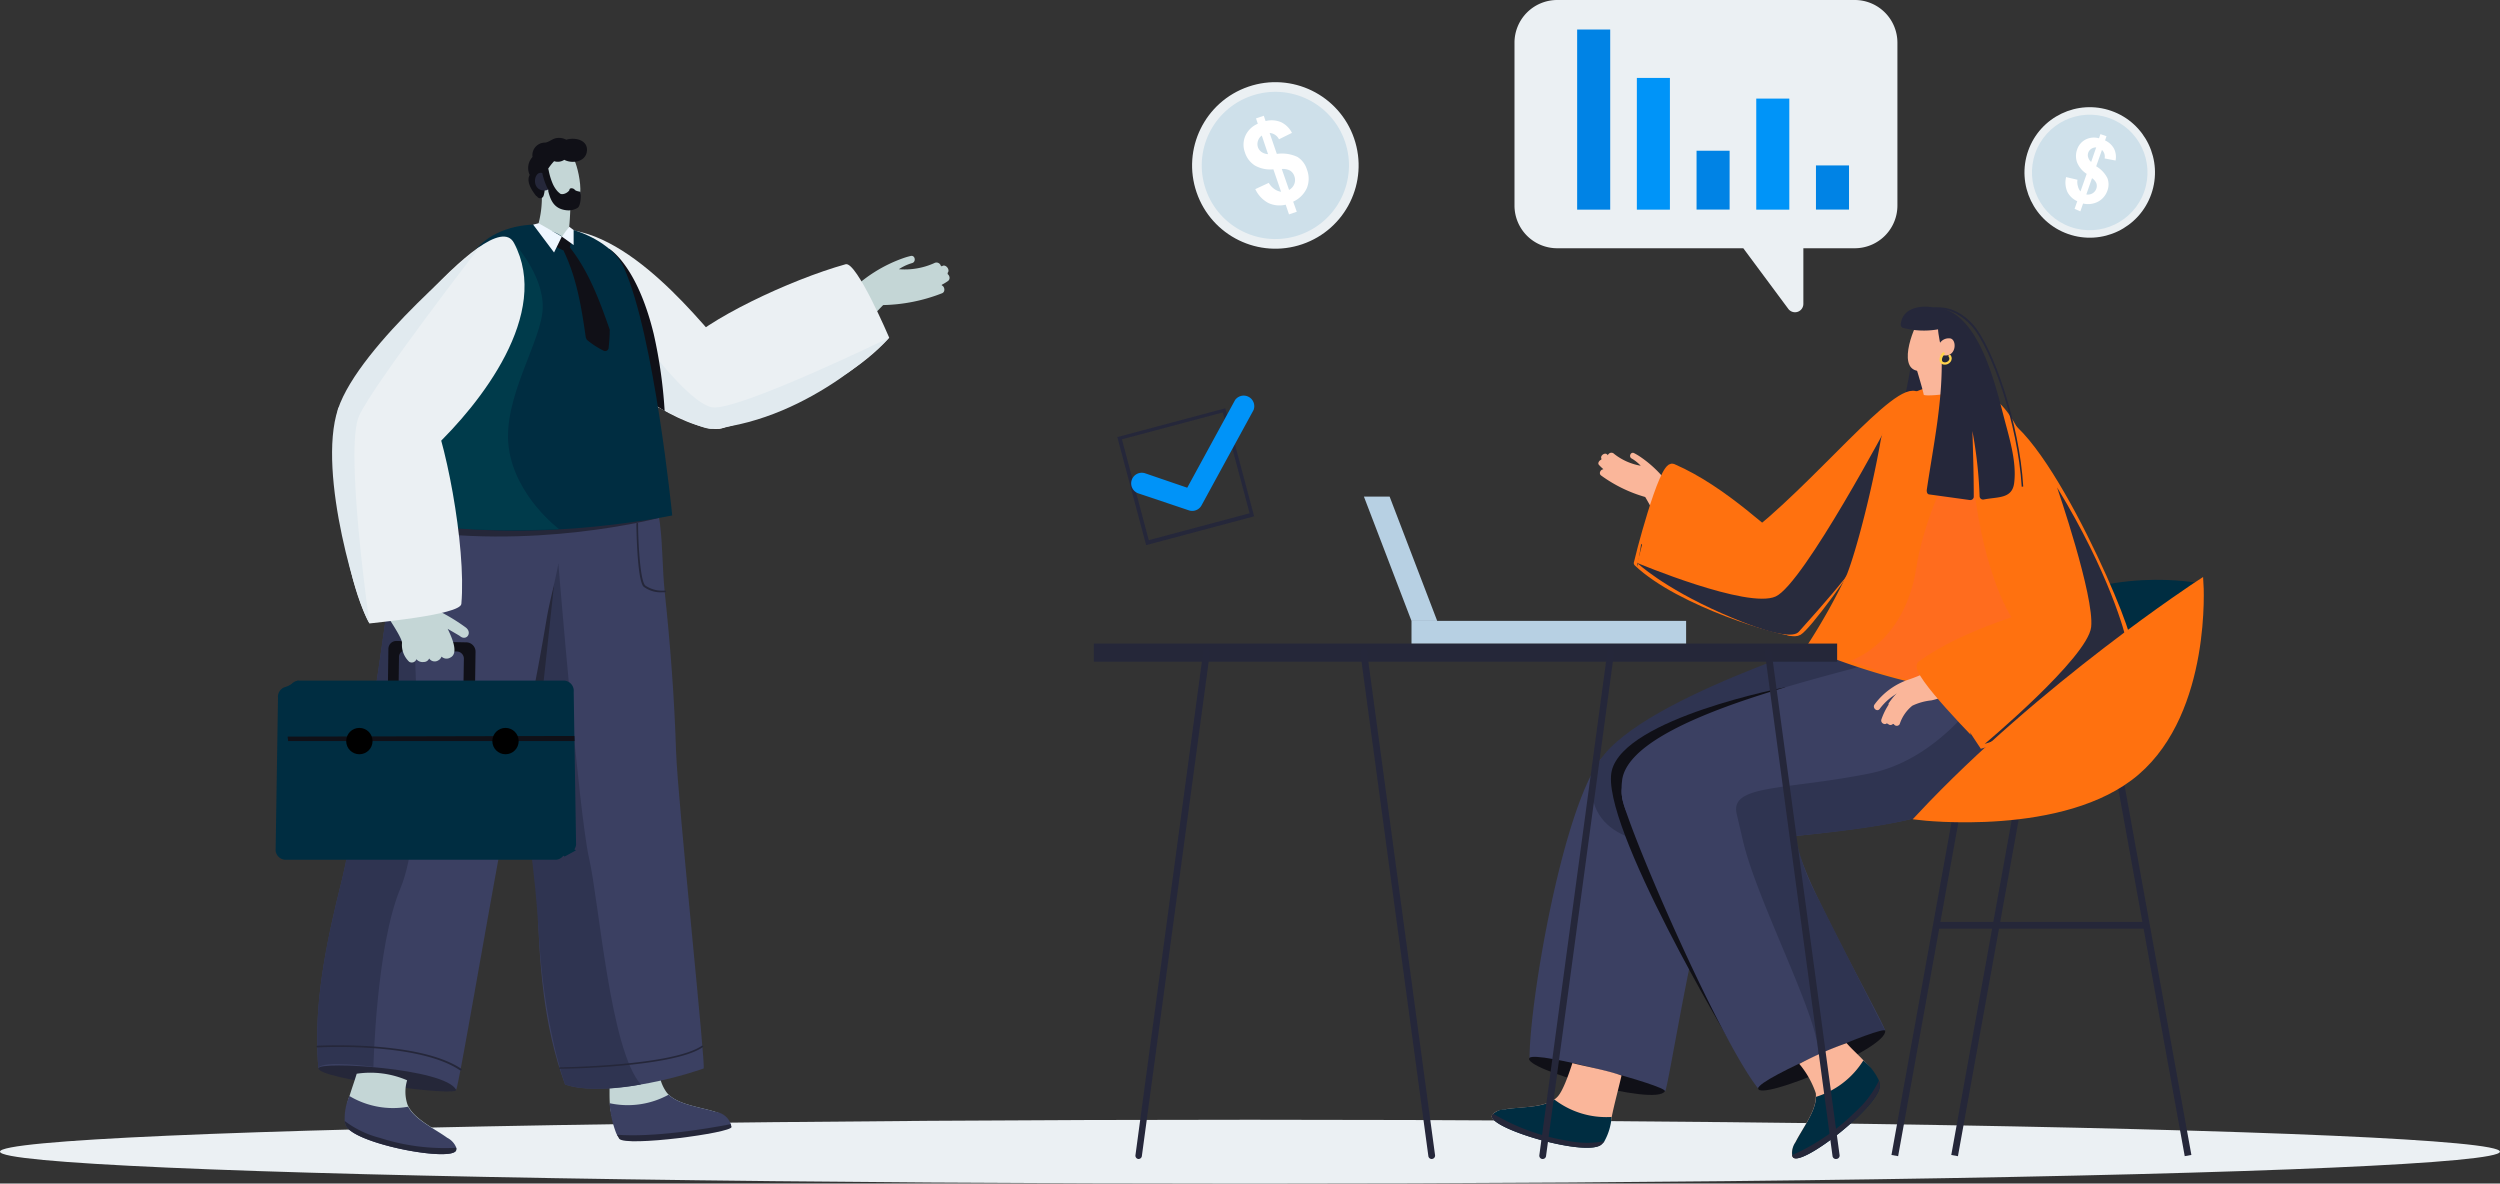 <svg id="Layer_1" data-name="Layer 1" xmlns="http://www.w3.org/2000/svg" viewBox="0 0 347.13 164.34"><rect x="0" y="0" width="347.13" height="164.34" fill="#333333" stroke="none"/><defs><style>.cls-1{fill:#ebf0f3;}.cls-2{fill:#c4d6d6;}.cls-3{fill:#3b4062;}.cls-4{fill:#252739;}.cls-5{fill:#e1eaef;}.cls-6{fill:#2f3451;}.cls-7{fill:#101017;}.cls-8{fill:#002d41;}.cls-9{fill:#003b4b;}.cls-10{fill:#25273a;}.cls-11{fill:#eff7ff;}.cls-12{fill:#fab69a;}.cls-13{fill:#ff710f;stroke:#ff710f;stroke-miterlimit:10;}.cls-14{fill:#282b3d;}.cls-15{fill:#ff6c1e;}.cls-16{fill:#ffd34b;}.cls-17{fill:#b7d0e3;}.cls-18{fill:#0083e5;}.cls-19{fill:#0094f8;}.cls-20{fill:#cee0ea;}.cls-21{fill:#fff;}.cls-22{fill:#0093f8;}</style></defs><title>illustrations 2 350x200</title><ellipse class="cls-1" cx="173.56" cy="159.91" rx="173.56" ry="4.43"/><path class="cls-2" d="M101.7,177.54c-1.91-.75-5.32-1-6.91-2.54a2.39,2.39,0,0,1-.33-.38,5.53,5.53,0,0,1-1-3,12.83,12.83,0,0,0-6.92,1.34c.08,1.31,0,1.89.07,3.23a0,0,0,0,0,0,0,10,10,0,0,0,1,3.66A82.07,82.07,0,0,0,101.7,177.54Z" transform="translate(-1.94 -23)"/><path class="cls-3" d="M103.45,179.2c0,.84-14.75,2.71-15.69,1.57h0a1.43,1.43,0,0,1-.14-.19l-.11-.21a14.45,14.45,0,0,1-.93-4.19,0,0,0,0,1,0,0A11.81,11.81,0,0,0,94.78,175c1.47,1.42,4.54,1.75,6.49,2.38A2.57,2.57,0,0,1,103.45,179.2Z" transform="translate(-1.94 -23)"/><path class="cls-4" d="M103.52,179.48c0,.84-14.67,2.78-15.6,1.64,0,0-.26-.49-.31-.56,4.92.38,12-.73,15.79-1.47C103.42,179.13,103.51,179.45,103.52,179.48Z" transform="translate(-1.94 -23)"/><path class="cls-2" d="M133.39,61l.1-.08c.48-.44-.29-1.37-.78-.93l-.11.07a.63.63,0,0,0-.95-.52,10,10,0,0,1-4.9.84,6.81,6.81,0,0,1,1.8-.84c.63-.13.48-1.14-.15-1a10,10,0,0,0-1,.29,19.85,19.85,0,0,0-7.64,4.87,13.32,13.32,0,0,0-1.08,1,.51.51,0,0,0-.06.51,15.19,15.19,0,0,0,1.91,2.94.5.5,0,0,0,.19.13.5.5,0,0,0,.85.48,40.12,40.12,0,0,1,3-3.4,23.76,23.76,0,0,0,8.2-1.65c.53-.24.28-1.13-.2-1.1h0a7.3,7.3,0,0,0,1-.59C134,61.69,133.72,61.08,133.39,61Z" transform="translate(-1.94 -23)"/><path class="cls-2" d="M127.2,61.67h-.07a.12.12,0,0,1,0-.24h.07a13.38,13.38,0,0,0,5.35-1.51.12.12,0,0,1,.11.21A13.67,13.67,0,0,1,127.2,61.67Z" transform="translate(-1.94 -23)"/><path class="cls-2" d="M127.63,63h-.22a.12.12,0,0,1,0-.24h.21c2.15,0,5.67-1.85,5.71-1.87a.12.12,0,1,1,.11.21C133.29,61.15,129.84,63,127.63,63Z" transform="translate(-1.94 -23)"/><path class="cls-2" d="M127.77,64a.12.12,0,0,1,0-.24,19.55,19.55,0,0,0,4.8-1.29.12.12,0,0,1,.09.22A19.38,19.38,0,0,1,127.77,64Z" transform="translate(-1.94 -23)"/><path class="cls-1" d="M75,55.81c10.11-4.66,21.25,8.25,27,15s2.49,12.29-1.22,11.72C89.08,80.75,68.86,58.63,75,55.81Z" transform="translate(-1.94 -23)"/><path class="cls-1" d="M119.36,59.69c-7.77,2.17-19.65,7.81-22.82,11.57s3.69,11.56,5.31,11.28,16.54-4.69,23.56-12.65C125.41,69.89,120.88,59.26,119.36,59.69Z" transform="translate(-1.94 -23)"/><path class="cls-5" d="M125.41,69.89s-10.55,11.28-24.68,12.66c-1.75.17-11.57-5.17-11.57-5.17l1.4-8s6.83,9.52,10.23,10.17S125.41,69.89,125.41,69.89Z" transform="translate(-1.94 -23)"/><path class="cls-3" d="M99.63,171.36c.41.4-3.59-37.11-3.82-44.11-.23-7.38-.8-14.79-1.58-22.14-.64-6,.26-13.41-4.2-17.7-.29-.28-16,1-18.5,7.29-1.33,3.34-.29,7,.3,10.42.84,4.78,4.49,33.28,4.74,42.86.23,8.69.79,17.37,3.83,25.59C84.65,175.14,93.88,173.39,99.63,171.36Z" transform="translate(-1.94 -23)"/><path class="cls-6" d="M79.47,101.24s2.85,34.76,4.26,40.91,2.92,26.66,7.2,31.43c0,0-6.62,1.37-10.53,0,0,0-3-8.15-3.69-21.51s-5.84-42.55-5.84-42.55Z" transform="translate(-1.94 -23)"/><polygon class="cls-4" points="76.95 81.03 71.34 101.08 73.31 114.72 76.95 81.03"/><path class="cls-3" d="M78.52,90.88c-.21-.34-15.3-5.8-19.41-.42-.11.15-.23.31-.33.48-1.89,3-2.23,8.88-2.54,12.12-.47,4.84-4.6,33.27-6.93,42.57-2.1,8.44-3.89,17-3.16,25.69a47.59,47.59,0,0,1,19.11,3c.28.49,6.48-36.73,8.15-43.52,1.76-7.18,3.19-14.47,4.41-21.76C78.81,103.16,81.67,96.21,78.52,90.88Z" transform="translate(-1.94 -23)"/><path class="cls-4" d="M46.16,171.32c.2-1,17.55,0,19.11,3C65.8,175.35,45.87,172.78,46.16,171.32Z" transform="translate(-1.94 -23)"/><path class="cls-2" d="M50.22,178.89a6.58,6.58,0,0,1,.25-3.71,0,0,0,0,1,0,0c.4-1.29.61-1.82,1-3.09a12.85,12.85,0,0,1,7,.91,5.54,5.54,0,0,0,0,3.21,2.35,2.35,0,0,0,.2.47c1.08,2.06,4.58,3.44,6,4.83a1.64,1.64,0,0,1,.66,1.1C65.42,184.49,50.82,181.64,50.22,178.89Z" transform="translate(-1.94 -23)"/><path class="cls-3" d="M65.29,182.37a.52.52,0,0,1,0,.21c.13,2-14.81-.81-15.38-3.47h0a1.93,1.93,0,0,1-.11-.46,8,8,0,0,1,.65-3.47,0,0,0,0,1,0,0,11.82,11.82,0,0,0,8.16,1.49c.95,1.81,3.75,3.1,5.41,4.31A2.54,2.54,0,0,1,65.29,182.37Z" transform="translate(-1.94 -23)"/><path class="cls-4" d="M65.29,182.37a.52.52,0,0,1,0,.21c.13,2-14.81-.81-15.38-3.47h0a1.93,1.93,0,0,1-.11-.46A13.67,13.67,0,0,0,54.7,181,29.31,29.31,0,0,0,65.29,182.37Z" transform="translate(-1.94 -23)"/><path class="cls-6" d="M64.54,97.54s-5.14,10.81-5,15.8,1.37,25-2,33-3.75,24.8-3.75,24.8-6.93-1-7.65.14c-.73-8.74,1.06-17.25,3.16-25.69,2.33-9.3,6.46-37.73,6.93-42.57.31-3.24.65-9.09,2.54-12.12l5.76,1.52Z" transform="translate(-1.94 -23)"/><path class="cls-4" d="M93.45,94.91S75.72,99.64,57,96.31l.58-4.44Z" transform="translate(-1.94 -23)"/><path class="cls-7" d="M86.47,57.51s3.88,2.16,6.24,11.86a66.92,66.92,0,0,1,1.52,10.7l-3.59-2.22Z" transform="translate(-1.94 -23)"/><path class="cls-8" d="M56.16,94.6s4.28-33.16,14.11-38.85c6.33-3.66,16.1-.44,18.28,4.37,4.25,9.38,6.73,34.45,6.73,34.45S72.54,99.33,56.16,94.6Z" transform="translate(-1.94 -23)"/><path class="cls-2" d="M81.21,49.88s-.11,3.76-.24,4.6a3.21,3.21,0,0,1-1,1.36c-1.58-1.13-2.88-.87-3.38-1.36a14.16,14.16,0,0,0,.58-4.6C77.15,48,81.21,49.88,81.21,49.88Z" transform="translate(-1.94 -23)"/><path class="cls-2" d="M76.64,46.83s.88,5.11,4.1,5.21,1.2-7,.72-7.15S77.83,44,76.64,46.83Z" transform="translate(-1.94 -23)"/><path class="cls-9" d="M73.3,56.72s4.1,4.4,4,9-5.6,12.51-4.73,19.35,7,11.4,7,11.4-12.6.67-19.37-.8S59.88,76,59.88,76Z" transform="translate(-1.94 -23)"/><path class="cls-7" d="M66.68,112.19,57,112a1.1,1.1,0,0,0-1.13,1.1l-.09,6.55,12.1.19.09-6.39A1.3,1.3,0,0,0,66.68,112.19Zm-.41,7.39-9-.16.07-5.22a.87.87,0,0,1,.9-.87l7.11.13a1,1,0,0,1,1,1Z" transform="translate(-1.94 -23)"/><path class="cls-8" d="M79,142.38H41.62a1.42,1.42,0,0,1-1.41-1.25l.33-21.22A1.42,1.42,0,0,1,42,118.33h36.7a1.42,1.42,0,0,1,1.41,1.58l.33,21.22A1.42,1.42,0,0,1,79,142.38Z" transform="translate(-1.94 -23)"/><polygon class="cls-8" points="41.37 94.5 39.74 95.39 78.4 118.93 79.97 118.07 41.37 94.5"/><path class="cls-8" d="M80.53,141.55H43.16a1.42,1.42,0,0,1-1.41-1.25l.33-21.22a1.42,1.42,0,0,1,1.41-1.58h36.7a1.42,1.42,0,0,1,1.41,1.58l.33,21.22A1.42,1.42,0,0,1,80.53,141.55Z" transform="translate(-1.94 -23)"/><polygon class="cls-7" points="79.78 102.9 40.01 102.9 39.93 102.28 79.76 102.19 79.78 102.9"/><circle cx="49.9" cy="102.9" r="1.83"/><circle cx="70.19" cy="102.9" r="1.83"/><path class="cls-1" d="M73.3,56.72c5.24,9.82-4.7,22.37-11.13,28.47S48.4,82.34,49,79.8,70.12,50.76,73.3,56.72Z" transform="translate(-1.94 -23)"/><path class="cls-2" d="M66.63,110.14a26,26,0,0,0-3.75-2.29l-.2-.36A23.35,23.35,0,0,1,59.37,95a.52.52,0,0,0-.07-.29.68.68,0,0,0-.69-.51l-7.67-.48c-.54,0-1,.47-.91.85a64.71,64.71,0,0,0,3.62,10.7c.42,1,4.13,6,4.11,7h0a3.21,3.21,0,0,0,1,2.62.68.68,0,0,0,1-.36,1.11,1.11,0,0,0,1,.39.81.81,0,0,0,.77-.49.92.92,0,0,0,1.24.28,1,1,0,0,0,.48-.54,1,1,0,0,0,1.21.14c1.3-.6.07-3.1-.36-4,.11.08,1.59.92,1.69,1C66.66,112.07,67.58,110.9,66.63,110.14Z" transform="translate(-1.94 -23)"/><path class="cls-1" d="M66,106.85c.71-8-2.32-23.74-4.72-28s-12.12-.62-12.42,1-.6,20.34,4.37,29.72C53.25,109.52,65.88,108.42,66,106.85Z" transform="translate(-1.94 -23)"/><path class="cls-7" d="M80.57,42.4a2.18,2.18,0,0,0-1.4-.22c-.59.11-1,.56-1.53.62a1.75,1.75,0,0,0-1.76,2,.46.46,0,0,0-.09.1,2.26,2.26,0,0,0-.3,2.39c-.51.92.27,2.12.86,2.87a.4.4,0,0,0,.17.12.49.49,0,0,0,.89-.08c.38-1.12,0-2.46.47-3.49a7.49,7.49,0,0,1,1-1.33,1.62,1.62,0,0,0,1.41-.19c1.06.56,2.81.32,3.11-1C83.76,42.49,81.87,42,80.57,42.4Z" transform="translate(-1.94 -23)"/><path class="cls-10" d="M78.3,47.76A1.47,1.47,0,0,0,76.92,47c-.89.13-1.1,2.26.41,2.44S78.3,47.76,78.3,47.76Z" transform="translate(-1.94 -23)"/><path class="cls-7" d="M82.53,49.64c-.29-.08-.65-.11-.8-.31S81,49,81,49.41c-.33.48-1.11.72-1.37.4a2.14,2.14,0,0,1-.38-.37,4.07,4.07,0,0,1-.56-.92,9,9,0,0,1-.58-1.94c-.13-.59-1-.34-.91.25a9,9,0,0,0,.88,2.55.5.5,0,0,0,0,.22C78.43,51,79,52,80.55,52.19a2.44,2.44,0,0,0,1.61-.34C82.62,51.5,82.64,49.89,82.53,49.64Z" transform="translate(-1.94 -23)"/><path class="cls-10" d="M93.9,105.24a3.93,3.93,0,0,1-2.6-.78c-.91-.91-1-8.43-1-8.75a.12.12,0,0,1,.12-.12h0a.12.12,0,0,1,.12.12c0,2.15.25,7.89,1,8.59a4.2,4.2,0,0,0,2.75.7h0a.12.12,0,0,1,0,.24Z" transform="translate(-1.94 -23)"/><path class="cls-5" d="M68.58,57.23S51.85,70.84,48.87,79.8s3,28,4.37,29.72c0,0-3.49-24.29-1.44-28.78S68.58,57.23,68.58,57.23Z" transform="translate(-1.94 -23)"/><path class="cls-10" d="M79.7,171.44a.12.12,0,0,1,0-.24c.16,0,15.65-.2,19.7-3a.12.12,0,0,1,.13.2c-4.11,2.82-19.19,3-19.83,3Z" transform="translate(-1.94 -23)"/><path class="cls-10" d="M65.9,171.63l-.07,0C60,167.66,46.15,168.43,46,168.44h0a.12.12,0,0,1,0-.24c.14,0,14.05-.78,20,3.21a.12.12,0,0,1-.07.22Z" transform="translate(-1.94 -23)"/><path class="cls-7" d="M81.11,55.65a5.1,5.1,0,0,0-1.82.51.48.48,0,0,0-.29.27.51.51,0,0,0,.07.76,6.59,6.59,0,0,0,1.33.67.48.48,0,0,0,.59-.31,6.08,6.08,0,0,0,.31-1.41C81.33,55.89,81.35,55.66,81.11,55.65Z" transform="translate(-1.94 -23)"/><path class="cls-7" d="M86.59,69a.42.42,0,0,0,0-.26c-1.4-4-2.87-8-5.51-11.37a.37.37,0,0,0-.55-.07.49.49,0,0,0-.26.67c1.77,3.74,2.42,7.77,3,11.83a.46.46,0,0,0,.07.18.39.39,0,0,0,.15.25,11.75,11.75,0,0,0,2.25,1.46.48.48,0,0,0,.71-.41c.08-.7.13-1.4.15-2.1A.47.47,0,0,0,86.59,69Z" transform="translate(-1.94 -23)"/><polygon class="cls-11" points="78.01 32.85 76.93 35.06 74.03 31.19 74.79 31 78.01 32.85"/><polygon class="cls-11" points="78.01 32.85 79.65 34.03 79.65 31.94 79.03 31.48 78.01 32.85"/><path class="cls-8" d="M307.4,104s-13.25-2.76-24.48,4.78S268.24,135,268.24,135h0L304,112Z" transform="translate(-1.94 -23)"/><path class="cls-10" d="M275.13,77a49.49,49.49,0,0,0-3.18-9.49c-1.81.21-2.49-.17-4.27.25.21,6.61-2.21,13.17-3.18,19.7,0,.23.05.54.33.58l5.65.78a.48.48,0,0,0,.6-.46c0-3.06-.09-6.11-.19-9.16a60.31,60.31,0,0,1,1,9.05.48.48,0,0,0,.6.46c1.95-.38,3.92-.07,4.2-2.28C277,83.32,275.89,79.89,275.13,77Z" transform="translate(-1.94 -23)"/><path class="cls-3" d="M224.14,128.5c-5.36,7.39-9.8,33.56-9.82,41.4,5.07,0,12.05,2.7,18.8,4.62,0,.06.07-.06.14-.32.6-2.29,2.84-15.94,4.55-22.56a76.88,76.88,0,0,1,2.75-8.36c.83-2.15,1.71-4.3,2.54-6.46l.05-.13c.63-1.59,1.24-3.21,1.78-4.83C246.47,127.29,225.52,126.6,224.14,128.5Z" transform="translate(-1.94 -23)"/><path class="cls-7" d="M233.11,174.52c.42-.74-18-5.71-18.8-4.62C213.17,171.38,231.87,176.69,233.11,174.52Z" transform="translate(-1.94 -23)"/><path class="cls-6" d="M237.64,139.74c.53-.12,20.63-1.51,27.65-3.84,5.68-1.88,13.9-3.47,14.45-9.64.84-9.61-2.41-13.63-9.08-14.75-3.55-.59-8.43-2-11.61-.71-4.5,1.84-34.89,11.17-36,20.35C222,139.32,231.34,141.19,237.64,139.74Z" transform="translate(-1.94 -23)"/><path class="cls-7" d="M249.88,118.42s-22.36,4.27-24.14,11.59,16.82,38.35,16.82,38.35L230,132Z" transform="translate(-1.94 -23)"/><path class="cls-3" d="M227.1,132.42a7.32,7.32,0,0,0,.31,2.29c1.57,5.33,9,6.48,14.37,5.25l2.19-.2c1.34-.12,3.21-.28,5.35-.49,6.62-.65,15.82-1.72,20.11-3.14,5.68-1.88,13.9-3.47,14.45-9.64.38-4.29-.07-7.46-1.26-9.76-1.47-2.86-4.12-4.37-7.82-5-3.55-.59-6.94,1.21-10.12,2.5-4.5,1.84-36.38,8-37.51,17.13a.13.13,0,0,1,0,.06C227.12,131.77,227.1,132.11,227.1,132.42Z" transform="translate(-1.94 -23)"/><path class="cls-3" d="M227.16,133.63c0,.06,0,.13,0,.19a22.23,22.23,0,0,0,.68,2.21c3,8.64,13.36,31.89,18.19,38.07,4-3.13,11.14-5.33,17.63-8,.05,0,0-.09-.09-.34-.94-2.17-7.63-14.28-10.37-20.55a76.92,76.92,0,0,1-3-8.27c-.68-2.2-1.32-4.43-2-6.64,0,0,0-.09,0-.14-.49-1.64-1-3.29-1.59-4.9-1.61-4.54-19.18,1.61-19.51,7.57A2.77,2.77,0,0,0,227.16,133.63Z" transform="translate(-1.94 -23)"/><path class="cls-6" d="M243.08,136c.16.7.47,2,.88,3.76,2,8.6,10.93,25.24,10.39,29.68,0,0,8.33-3.46,9.35-3.32,0,0-5.6-11-9.31-18.39a29.65,29.65,0,0,1-3.15-8.65c6.62-.65,13.88-1.52,18.18-2.95,5.68-1.88,13.9-3.47,14.45-9.64.38-4.29-.07-7.46-1.26-9.76L279.87,115s-6.59,13-18.3,15.39c-5.37,1.08-9.9,1.48-13.14,2C244.6,133,242.57,133.76,243.08,136Z" transform="translate(-1.94 -23)"/><path class="cls-7" d="M263.7,166.12c-.13-.84-17.64,6.62-17.63,8C246.08,176,264.07,168.58,263.7,166.12Z" transform="translate(-1.94 -23)"/><path class="cls-12" d="M224.39,86.8l-.07-.08c-.29-.44.52-1,.81-.57l.07.08a.51.51,0,0,1,.86-.21,8.21,8.21,0,0,0,3.7,1.65,5.54,5.54,0,0,0-1.25-1c-.47-.23-.14-1,.33-.75a8.13,8.13,0,0,1,.74.43,16,16,0,0,1,5,5.35,10.55,10.55,0,0,1,.64,1,.4.4,0,0,1-.06.41,12.4,12.4,0,0,1-2.12,1.9.42.42,0,0,1-.18.07.41.41,0,0,1-.78.2,31.9,31.9,0,0,0-1.7-3.27,19.49,19.49,0,0,1-6.14-3c-.37-.29,0-.94.39-.82h0a5.85,5.85,0,0,1-.7-.67C223.73,87.24,224.1,86.82,224.39,86.8Z" transform="translate(-1.94 -23)"/><path class="cls-12" d="M229.22,88.65h0a10.84,10.84,0,0,1-4.07-2.33.12.12,0,0,1,.16-.17,10.83,10.83,0,0,0,4,2.27.12.12,0,0,1,0,.23Z" transform="translate(-1.94 -23)"/><path class="cls-12" d="M228.72,89.6h0c-1.77-.34-4.28-2.61-4.38-2.71a.12.12,0,0,1,.16-.18S227,89,228.74,89.36a.12.12,0,0,1,0,.23Z" transform="translate(-1.94 -23)"/><path class="cls-12" d="M228.22,90.34h0a15.76,15.76,0,0,1-3.59-2,.12.12,0,1,1,.14-.19,16,16,0,0,0,3.52,2,.12.12,0,0,1,0,.23Z" transform="translate(-1.94 -23)"/><path class="cls-13" d="M268.14,77.94c-2.62-2-14,12.74-23.88,20.19-7.08,5.33,5.19,13.91,7.44,12.58S273.52,82,268.14,77.94Z" transform="translate(-1.94 -23)"/><path class="cls-13" d="M234.21,87.89c7.23,3.13,13.44,9.52,17.41,12.44s1.06,10.37-.58,10.47-15.8-4-21.75-9.64C229.28,101.16,232.76,87.27,234.21,87.89Z" transform="translate(-1.94 -23)"/><path class="cls-14" d="M264.5,81.15s-12.11,22.89-16,24.67-19.22-4.65-19.22-4.65,3.47,3.34,11.75,7c7.46,3.28,10,3.28,10.66,2.57C266.47,94.29,262.81,96.13,264.5,81.15Z" transform="translate(-1.94 -23)"/><path class="cls-13" d="M290.3,118.51S286,81.87,277.77,78.35c-6.72-2.87-13-1-14.25,6.16-1.15,6.53-3.31,15-4.66,18.42a86.34,86.34,0,0,1-5.42,9.72S273.56,121.72,290.3,118.51Z" transform="translate(-1.94 -23)"/><path class="cls-15" d="M276.89,80.59s-7.2,10.67-8.87,21.27-9.16,12.89-9.16,12.89,14.93,6.67,31.44,3.77C290.3,118.51,286,88,276.89,80.59Z" transform="translate(-1.94 -23)"/><path class="cls-12" d="M264,123.35a.46.46,0,0,0,.85.06h0a.47.47,0,0,0,.87.13,5.41,5.41,0,0,1,1.75-2.55,8,8,0,0,1,2.65-.74,10.38,10.38,0,0,0,2.05-.68,60,60,0,0,0,7.15-3.89.48.48,0,0,0,.05-.75l-3.56-2.6a.48.48,0,0,0-.57,0,.48.48,0,0,0-.19.12,21.57,21.57,0,0,1-7.94,4.86,9.72,9.72,0,0,0-4.88,3.5c-.36.48.35,1.11.71.62a7.74,7.74,0,0,1,2.38-2.12.81.81,0,0,0,0,.08,9.65,9.65,0,0,0-2.14,3.49C263,123.39,263.71,123.79,264,123.35Z" transform="translate(-1.94 -23)"/><path class="cls-12" d="M264.23,120.84h0a.12.12,0,0,1-.06-.15,9,9,0,0,1,1.1-1.38.12.12,0,0,1,.17,0,.12.12,0,0,1,0,.17,8.63,8.63,0,0,0-1.06,1.31A.12.12,0,0,1,264.23,120.84Z" transform="translate(-1.94 -23)"/><path class="cls-12" d="M264,123.47h0a.12.12,0,0,1-.07-.15,10.66,10.66,0,0,1,2.19-3.59.12.12,0,0,1,.17.17,10.43,10.43,0,0,0-2.13,3.5A.12.12,0,0,1,264,123.47Z" transform="translate(-1.94 -23)"/><path class="cls-12" d="M264.82,123.51h0a.12.12,0,0,1-.07-.15,8.48,8.48,0,0,1,2-3,.12.12,0,1,1,.15.19,8.41,8.41,0,0,0-1.88,2.88A.12.12,0,0,1,264.82,123.51Z" transform="translate(-1.94 -23)"/><path class="cls-13" d="M277.59,81c-3,1.23-.58,20.27,4.24,27.71s15.4,5.86,15.42,3.25S283.84,78.51,277.59,81Z" transform="translate(-1.94 -23)"/><path class="cls-13" d="M268.67,115.24c6.4-4.59,15.08-6.63,19.62-8.53s9.44,4.43,8.68,5.89-11.55,11.49-19.45,13.7C277.52,126.29,267.39,116.16,268.67,115.24Z" transform="translate(-1.94 -23)"/><path class="cls-14" d="M287.57,90.68s5.21,15.14,4.73,19.39-14.78,16.22-14.78,16.22,4.65-1.26,12-6.49c6.65-4.71,7.87-6.88,7.69-7.81S294.87,102.64,287.57,90.68Z" transform="translate(-1.94 -23)"/><path class="cls-12" d="M267.68,73s1.24,4,1.37,4.8c0,.26,3.79,0,4.29-.54A23.93,23.93,0,0,1,271.73,73C271.35,71.18,267.68,73,267.68,73Z" transform="translate(-1.94 -23)"/><path class="cls-12" d="M273.08,69.91s-1.56,4.94-4.77,4.6-.25-7.05.25-7.18S272.28,67,273.08,69.91Z" transform="translate(-1.94 -23)"/><path class="cls-10" d="M270.61,65.72c-2-.4-4.44,0-4.74,2.23a.48.48,0,0,0,.33.58,11.33,11.33,0,0,0,4.84.2,7.32,7.32,0,0,0,.1.84c.12.64.21,1.71.75,2.18,1.09.93,2.12-.67,2.3-1.58A3.78,3.78,0,0,0,270.61,65.72Z" transform="translate(-1.94 -23)"/><path class="cls-10" d="M280.1,80.6c-1.31-5.1-3.76-14.73-9.49-14.88-.31,0,1.29.82,1.19,1.13-.41,1.38.12,2.46.18,3.86a4.2,4.2,0,0,0-.45,1.2c.23,6.66-1.09,12.59-2.06,19.16,0,.23.05.54.33.58l5.65.78A.48.48,0,0,0,276,92c0-3.06-.09-6.11-.19-9.16a60.07,60.07,0,0,1,1,9.05.48.48,0,0,0,.6.46c1.95-.38,3.92-.07,4.2-2.28C282,87,280.85,83.54,280.1,80.6Z" transform="translate(-1.94 -23)"/><path class="cls-12" d="M271.31,70.61a1.48,1.48,0,0,1,1.48-.61c.87.25.78,2.39-.74,2.36S271.31,70.61,271.31,70.61Z" transform="translate(-1.94 -23)"/><path class="cls-16" d="M271.7,71.95c.16-.14.4.1.24.24s-.62.87-.17,1.08,1.1-.3.75-.74c-.13-.17.1-.4.24-.24.52.65-.17,1.44-.9,1.34C270.94,73.5,271.18,72.38,271.7,71.95Z" transform="translate(-1.94 -23)"/><path class="cls-10" d="M282.66,90.59c-.53-8.72-4.25-19.37-7-22.37S270.3,66,270.27,66l-.07-.22s2.88-.84,5.67,2.25,6.49,13.76,7,22.52Z" transform="translate(-1.94 -23)"/><path class="cls-12" d="M262.61,173.42a6.58,6.58,0,0,0-1.92-3.18l0,0c-.94-1-1.47-1.42-2.35-2.4a48.23,48.23,0,0,0-6.57,2.88,12.64,12.64,0,0,1,2.3,4.08,2.4,2.4,0,0,1,0,.51c0,2.33-2.51,5.15-3.16,7.05a1.64,1.64,0,0,0-.08,1.28C251.64,185.34,263.33,176.14,262.61,173.42Z" transform="translate(-1.94 -23)"/><path class="cls-8" d="M250.79,183.39a.53.53,0,0,0,.06.21c.81,1.87,12.8-7.49,12.09-10.11h0a1.91,1.91,0,0,0-.11-.46,8,8,0,0,0-2.16-2.79,0,0,0,0,0,0,0,11.82,11.82,0,0,1-6.58,5.06c0,2-1.92,4.47-2.84,6.3A2.55,2.55,0,0,0,250.79,183.39Z" transform="translate(-1.94 -23)"/><path class="cls-4" d="M250.79,183.39a.53.53,0,0,0,.06.21c.81,1.87,12.8-7.49,12.09-10.11h0a1.91,1.91,0,0,0-.11-.46,13.65,13.65,0,0,1-3.25,4.33A29.33,29.33,0,0,1,250.79,183.39Z" transform="translate(-1.94 -23)"/><path class="cls-12" d="M224.26,181.47a6.58,6.58,0,0,0,1.48-3.41,0,0,0,0,0,0,0c.24-1.33,1.07-4.44,1.35-5.72-2-.75-5.51-1.36-6.82-1.73-.55,1.71-1.37,4-2.1,4.71a2.39,2.39,0,0,1-.39.33c-1.91,1.34-5.65,1-7.57,1.52a1.64,1.64,0,0,0-1.09.68C208.18,179.48,222.46,183.64,224.26,181.47Z" transform="translate(-1.94 -23)"/><path class="cls-8" d="M209.28,177.65a.54.54,0,0,0-.13.17c-1.05,1.75,13.53,6.07,15.25,4h0a1.89,1.89,0,0,0,.31-.35,8,8,0,0,0,1-3.38,0,0,0,0,0,0,0,11.82,11.82,0,0,1-7.94-2.42c-1.67,1.18-4.76,1-6.78,1.35A2.54,2.54,0,0,0,209.28,177.65Z" transform="translate(-1.94 -23)"/><path class="cls-4" d="M209.28,177.65a.54.54,0,0,0-.13.17c-1.05,1.75,13.53,6.07,15.25,4h0a1.89,1.89,0,0,0,.31-.35,13.65,13.65,0,0,1-5.41-.13A29.31,29.31,0,0,1,209.28,177.65Z" transform="translate(-1.94 -23)"/><rect class="cls-4" x="300.56" y="130.83" width="0.94" height="53.05" transform="translate(-25.13 33.07) rotate(-10.25)"/><rect class="cls-4" x="243.23" y="156.89" width="53.05" height="0.94" transform="translate(65.04 371.87) rotate(-79.77)"/><rect class="cls-4" x="251.53" y="156.89" width="53.05" height="0.94" transform="translate(71.87 380.04) rotate(-79.77)"/><path class="cls-13" d="M307.4,104s-21.88,14.27-38.84,32.38c0,0,20,2.37,30-6.21S307.4,104,307.4,104Z" transform="translate(-1.94 -23)"/><rect class="cls-4" x="268.75" y="128.01" width="29.29" height="0.94"/><rect class="cls-4" x="153.82" y="112.36" width="103.21" height="2.52" transform="translate(408.91 204.24) rotate(180)"/><path class="cls-10" d="M256.86,183.93a.47.47,0,0,1-.47-.41L247,113.68a.47.47,0,0,1,.4-.53.46.46,0,0,1,.53.4l9.44,69.84a.47.47,0,0,1-.4.53Z" transform="translate(-1.94 -23)"/><path class="cls-10" d="M216.14,183.93h-.06a.47.47,0,0,1-.4-.53l9.44-69.84a.46.46,0,0,1,.53-.4.47.47,0,0,1,.4.53l-9.44,69.84A.47.47,0,0,1,216.14,183.93Z" transform="translate(-1.94 -23)"/><path class="cls-10" d="M200.74,183.93a.47.47,0,0,1-.47-.41l-9.44-69.84a.47.47,0,0,1,.4-.53.46.46,0,0,1,.53.4l9.44,69.84a.47.47,0,0,1-.4.53Z" transform="translate(-1.94 -23)"/><path class="cls-10" d="M160,183.93H160a.47.47,0,0,1-.4-.53L169,113.55a.46.46,0,0,1,.53-.4.47.47,0,0,1,.4.53l-9.44,69.84A.47.47,0,0,1,160,183.93Z" transform="translate(-1.94 -23)"/><polygon class="cls-17" points="195.99 86.22 199.56 86.22 192.95 68.95 189.38 68.95 195.99 86.22"/><rect class="cls-17" x="197.92" y="109.22" width="38.13" height="3.14" transform="translate(432.04 198.57) rotate(180)"/><path class="cls-1" d="M259.42,23H218.16a5.93,5.93,0,0,0-5.93,5.93V51.54a5.93,5.93,0,0,0,5.93,5.93H244l6.25,8.42a1.16,1.16,0,0,0,2.09-.69V57.47h7.13a5.93,5.93,0,0,0,5.93-5.93V28.93A5.93,5.93,0,0,0,259.42,23Z" transform="translate(-1.94 -23)"/><rect class="cls-18" x="218.99" y="4.1" width="4.59" height="25.01"/><rect class="cls-19" x="227.28" y="10.82" width="4.59" height="18.29"/><rect class="cls-18" x="235.57" y="20.93" width="4.59" height="8.17"/><rect class="cls-19" x="243.86" y="13.69" width="4.59" height="15.42"/><rect class="cls-18" x="252.15" y="22.97" width="4.59" height="6.13"/><circle class="cls-1" cx="179.02" cy="45.97" r="11.56" transform="translate(-7.17 37.5) rotate(-18.91)"/><circle class="cls-20" cx="179.02" cy="45.97" r="10.22" transform="translate(-7.17 37.5) rotate(-18.91)"/><path class="cls-21" d="M179.82,49.63l-1.07-3.12a4.34,4.34,0,0,1-2.57-.53,3.34,3.34,0,0,1-1.38-1.82,3.07,3.07,0,0,1,.07-2.32,3.28,3.28,0,0,1,1.72-1.66l-.25-.74,1.08-.37.25.74a3.38,3.38,0,0,1,2.16.16,3.3,3.3,0,0,1,1.5,1.48l-1.8.89a1.6,1.6,0,0,0-1.3-.88l1,2.91a5.09,5.09,0,0,1,2.86.42,3.14,3.14,0,0,1,1.32,1.75,3.5,3.5,0,0,1,0,2.55A3.78,3.78,0,0,1,181.5,51L182,52.4l-1.08.37-.46-1.35a3.64,3.64,0,0,1-2.42-.24,4.16,4.16,0,0,1-1.8-1.92l1.87-.87a2.62,2.62,0,0,0,.8.87A2.15,2.15,0,0,0,179.82,49.63Zm-2.68-7.81a1.47,1.47,0,0,0-.53.75,1.38,1.38,0,0,0,0,.88,1.32,1.32,0,0,0,.49.65,1.73,1.73,0,0,0,.91.3Zm3.79,7.55a1.6,1.6,0,0,0,.73-.83,1.54,1.54,0,0,0,0-1.09,1.4,1.4,0,0,0-.59-.76,2,2,0,0,0-1.15-.22Z" transform="translate(-1.94 -23)"/><path class="cls-10" d="M161.08,98.69l-4-15,15-4,4,15ZM157.72,84l3.73,14,14-3.73-3.73-14Z" transform="translate(-1.94 -23)"/><path class="cls-22" d="M167.48,93.94a1.47,1.47,0,0,1-.47-.08l-7-2.35a1.47,1.47,0,1,1,.94-2.79l5.84,2,6.64-12.17A1.47,1.47,0,0,1,176,79.93l-7.23,13.25A1.47,1.47,0,0,1,167.48,93.94Z" transform="translate(-1.94 -23)"/><circle class="cls-1" cx="292.1" cy="46.95" r="9.06" transform="translate(148.9 283.89) rotate(-70.61)"/><circle class="cls-20" cx="292.1" cy="46.95" r="8.02" transform="translate(148.9 283.89) rotate(-70.61)"/><path class="cls-21" d="M290.82,49.58l.86-2.44a3.4,3.4,0,0,1-1.33-1.58,2.62,2.62,0,0,1,0-1.79,2.41,2.41,0,0,1,1.17-1.39,2.58,2.58,0,0,1,1.87-.18l.2-.58.84.3-.2.58a2.65,2.65,0,0,1,1.25,1.15,2.58,2.58,0,0,1,.21,1.64L294.17,45a1.26,1.26,0,0,0-.37-1.18l-.8,2.27a4,4,0,0,1,1.56,1.65,2.46,2.46,0,0,1,0,1.72A2.74,2.74,0,0,1,293.26,51a3,3,0,0,1-2.08.26l-.38,1.09L290,52l.37-1.06A2.86,2.86,0,0,1,289,49.65a3.27,3.27,0,0,1-.18-2.06l1.58.37a2.06,2.06,0,0,0,.07.93A1.68,1.68,0,0,0,290.82,49.58ZM293,43.47a1.15,1.15,0,0,0-.69.2,1.08,1.08,0,0,0-.42.55,1,1,0,0,0,0,.64,1.36,1.36,0,0,0,.41.63ZM291.63,50a1.26,1.26,0,0,0,.85-.15,1.21,1.21,0,0,0,.54-.66,1.1,1.1,0,0,0,0-.75,1.57,1.57,0,0,0-.6-.7Z" transform="translate(-1.94 -23)"/></svg>